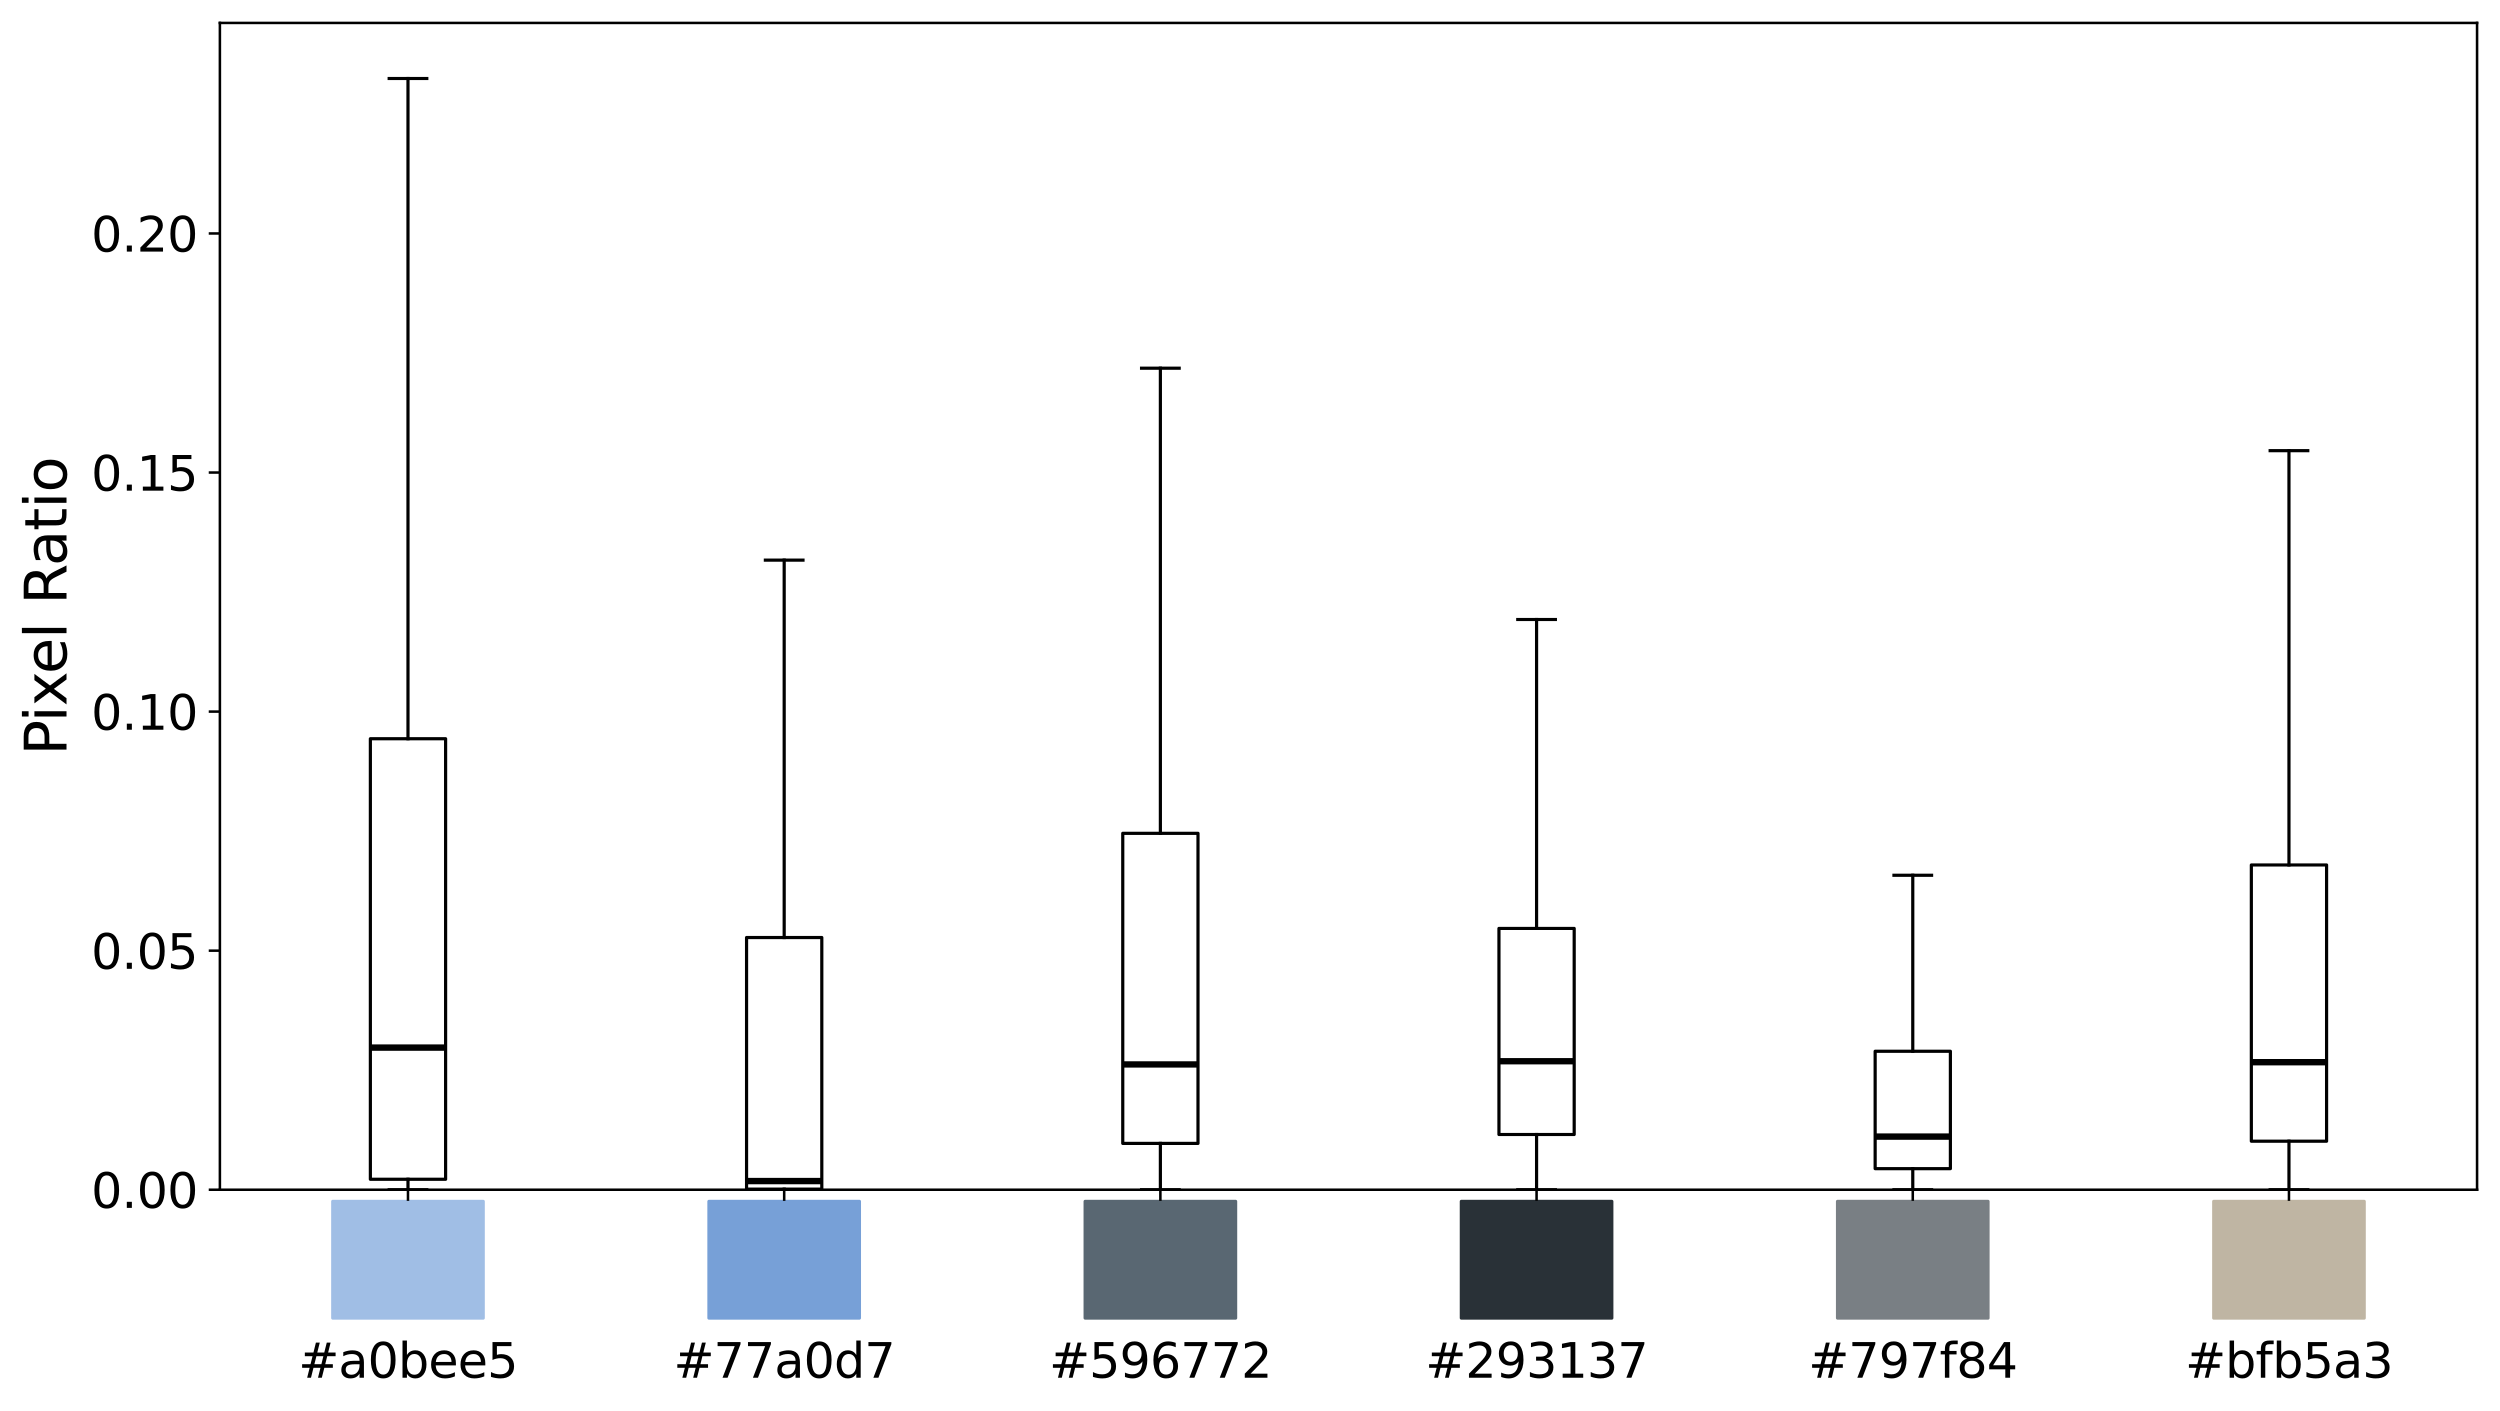 <?xml version="1.0" encoding="utf-8" standalone="no"?>
<!DOCTYPE svg PUBLIC "-//W3C//DTD SVG 1.1//EN"
  "http://www.w3.org/Graphics/SVG/1.1/DTD/svg11.dtd">
<svg xmlns:xlink="http://www.w3.org/1999/xlink" width="784.709pt" height="442.763pt" viewBox="0 0 784.709 442.763" xmlns="http://www.w3.org/2000/svg" version="1.1">
 <defs>
  <style type="text/css">*{stroke-linejoin: round; stroke-linecap: butt}</style>
 </defs>
 <g id="figure_1">
  <g id="patch_1">
   <path d="M 0 442.763 
L 784.709 442.763 
L 784.709 0 
L 0 0 
z
" style="fill: #ffffff"/>
  </g>
  <g id="axes_1">
   <g id="patch_2">
    <path d="M 69.019 373.435 
L 777.509 373.435 
L 777.509 7.2 
L 69.019 7.2 
z
" style="fill: #ffffff"/>
   </g>
   <g id="patch_3">
    <path d="M 104.444 413.721 
L 151.676 413.721 
L 151.676 377.098 
L 104.444 377.098 
z
" style="fill: #a0bee5; stroke: #a0bee5; stroke-linejoin: miter"/>
   </g>
   <g id="patch_4">
    <path d="M 222.525 413.721 
L 269.758 413.721 
L 269.758 377.098 
L 222.525 377.098 
z
" style="fill: #77a0d7; stroke: #77a0d7; stroke-linejoin: miter"/>
   </g>
   <g id="patch_5">
    <path d="M 340.607 413.721 
L 387.84 413.721 
L 387.84 377.098 
L 340.607 377.098 
z
" style="fill: #596772; stroke: #596772; stroke-linejoin: miter"/>
   </g>
   <g id="patch_6">
    <path d="M 458.689 413.721 
L 505.921 413.721 
L 505.921 377.098 
L 458.689 377.098 
z
" style="fill: #293137; stroke: #293137; stroke-linejoin: miter"/>
   </g>
   <g id="patch_7">
    <path d="M 576.77 413.721 
L 624.003 413.721 
L 624.003 377.098 
L 576.77 377.098 
z
" style="fill: #797f84; stroke: #797f84; stroke-linejoin: miter"/>
   </g>
   <g id="patch_8">
    <path d="M 694.852 413.721 
L 742.085 413.721 
L 742.085 377.098 
L 694.852 377.098 
z
" style="fill: #bfb5a3; stroke: #bfb5a3; stroke-linejoin: miter"/>
   </g>
   <g id="matplotlib.axis_1">
    <g id="xtick_1">
     <g id="line2d_1">
      <defs>
       <path id="mba7f06813c" d="M 0 0 
L 0 3.5 
" style="stroke: #000000; stroke-width: 0.8"/>
      </defs>
      <g>
       <use xlink:href="#mba7f06813c" x="128.06" y="373.435" style="stroke: #000000; stroke-width: 0.8"/>
      </g>
     </g>
    </g>
    <g id="xtick_2">
     <g id="line2d_2">
      <g>
       <use xlink:href="#mba7f06813c" x="246.142" y="373.435" style="stroke: #000000; stroke-width: 0.8"/>
      </g>
     </g>
    </g>
    <g id="xtick_3">
     <g id="line2d_3">
      <g>
       <use xlink:href="#mba7f06813c" x="364.223" y="373.435" style="stroke: #000000; stroke-width: 0.8"/>
      </g>
     </g>
    </g>
    <g id="xtick_4">
     <g id="line2d_4">
      <g>
       <use xlink:href="#mba7f06813c" x="482.305" y="373.435" style="stroke: #000000; stroke-width: 0.8"/>
      </g>
     </g>
    </g>
    <g id="xtick_5">
     <g id="line2d_5">
      <g>
       <use xlink:href="#mba7f06813c" x="600.387" y="373.435" style="stroke: #000000; stroke-width: 0.8"/>
      </g>
     </g>
    </g>
    <g id="xtick_6">
     <g id="line2d_6">
      <g>
       <use xlink:href="#mba7f06813c" x="718.468" y="373.435" style="stroke: #000000; stroke-width: 0.8"/>
      </g>
     </g>
    </g>
   </g>
   <g id="matplotlib.axis_2">
    <g id="ytick_1">
     <g id="line2d_7">
      <defs>
       <path id="m880553ec98" d="M 0 0 
L -3.5 0 
" style="stroke: #000000; stroke-width: 0.8"/>
      </defs>
      <g>
       <use xlink:href="#m880553ec98" x="69.019" y="373.435" style="stroke: #000000; stroke-width: 0.8"/>
      </g>
     </g>
     <g id="text_1">
      <!-- 0.00 -->
      <g transform="translate(28.621 379.134) scale(0.15 -0.15)">
       <defs>
        <path id="DejaVuSans-30" d="M 2034 4250 
Q 1547 4250 1301 3770 
Q 1056 3291 1056 2328 
Q 1056 1369 1301 889 
Q 1547 409 2034 409 
Q 2525 409 2770 889 
Q 3016 1369 3016 2328 
Q 3016 3291 2770 3770 
Q 2525 4250 2034 4250 
z
M 2034 4750 
Q 2819 4750 3233 4129 
Q 3647 3509 3647 2328 
Q 3647 1150 3233 529 
Q 2819 -91 2034 -91 
Q 1250 -91 836 529 
Q 422 1150 422 2328 
Q 422 3509 836 4129 
Q 1250 4750 2034 4750 
z
" transform="scale(0.016)"/>
        <path id="DejaVuSans-2e" d="M 684 794 
L 1344 794 
L 1344 0 
L 684 0 
L 684 794 
z
" transform="scale(0.016)"/>
       </defs>
       <use xlink:href="#DejaVuSans-30"/>
       <use xlink:href="#DejaVuSans-2e" transform="translate(63.623 0)"/>
       <use xlink:href="#DejaVuSans-30" transform="translate(95.41 0)"/>
       <use xlink:href="#DejaVuSans-30" transform="translate(159.033 0)"/>
      </g>
     </g>
    </g>
    <g id="ytick_2">
     <g id="line2d_8">
      <g>
       <use xlink:href="#m880553ec98" x="69.019" y="298.395" style="stroke: #000000; stroke-width: 0.8"/>
      </g>
     </g>
     <g id="text_2">
      <!-- 0.05 -->
      <g transform="translate(28.621 304.094) scale(0.15 -0.15)">
       <defs>
        <path id="DejaVuSans-35" d="M 691 4666 
L 3169 4666 
L 3169 4134 
L 1269 4134 
L 1269 2991 
Q 1406 3038 1543 3061 
Q 1681 3084 1819 3084 
Q 2600 3084 3056 2656 
Q 3513 2228 3513 1497 
Q 3513 744 3044 326 
Q 2575 -91 1722 -91 
Q 1428 -91 1123 -41 
Q 819 9 494 109 
L 494 744 
Q 775 591 1075 516 
Q 1375 441 1709 441 
Q 2250 441 2565 725 
Q 2881 1009 2881 1497 
Q 2881 1984 2565 2268 
Q 2250 2553 1709 2553 
Q 1456 2553 1204 2497 
Q 953 2441 691 2322 
L 691 4666 
z
" transform="scale(0.016)"/>
       </defs>
       <use xlink:href="#DejaVuSans-30"/>
       <use xlink:href="#DejaVuSans-2e" transform="translate(63.623 0)"/>
       <use xlink:href="#DejaVuSans-30" transform="translate(95.41 0)"/>
       <use xlink:href="#DejaVuSans-35" transform="translate(159.033 0)"/>
      </g>
     </g>
    </g>
    <g id="ytick_3">
     <g id="line2d_9">
      <g>
       <use xlink:href="#m880553ec98" x="69.019" y="223.355" style="stroke: #000000; stroke-width: 0.8"/>
      </g>
     </g>
     <g id="text_3">
      <!-- 0.10 -->
      <g transform="translate(28.621 229.054) scale(0.15 -0.15)">
       <defs>
        <path id="DejaVuSans-31" d="M 794 531 
L 1825 531 
L 1825 4091 
L 703 3866 
L 703 4441 
L 1819 4666 
L 2450 4666 
L 2450 531 
L 3481 531 
L 3481 0 
L 794 0 
L 794 531 
z
" transform="scale(0.016)"/>
       </defs>
       <use xlink:href="#DejaVuSans-30"/>
       <use xlink:href="#DejaVuSans-2e" transform="translate(63.623 0)"/>
       <use xlink:href="#DejaVuSans-31" transform="translate(95.41 0)"/>
       <use xlink:href="#DejaVuSans-30" transform="translate(159.033 0)"/>
      </g>
     </g>
    </g>
    <g id="ytick_4">
     <g id="line2d_10">
      <g>
       <use xlink:href="#m880553ec98" x="69.019" y="148.315" style="stroke: #000000; stroke-width: 0.8"/>
      </g>
     </g>
     <g id="text_4">
      <!-- 0.15 -->
      <g transform="translate(28.621 154.014) scale(0.15 -0.15)">
       <use xlink:href="#DejaVuSans-30"/>
       <use xlink:href="#DejaVuSans-2e" transform="translate(63.623 0)"/>
       <use xlink:href="#DejaVuSans-31" transform="translate(95.41 0)"/>
       <use xlink:href="#DejaVuSans-35" transform="translate(159.033 0)"/>
      </g>
     </g>
    </g>
    <g id="ytick_5">
     <g id="line2d_11">
      <g>
       <use xlink:href="#m880553ec98" x="69.019" y="73.275" style="stroke: #000000; stroke-width: 0.8"/>
      </g>
     </g>
     <g id="text_5">
      <!-- 0.20 -->
      <g transform="translate(28.621 78.974) scale(0.15 -0.15)">
       <defs>
        <path id="DejaVuSans-32" d="M 1228 531 
L 3431 531 
L 3431 0 
L 469 0 
L 469 531 
Q 828 903 1448 1529 
Q 2069 2156 2228 2338 
Q 2531 2678 2651 2914 
Q 2772 3150 2772 3378 
Q 2772 3750 2511 3984 
Q 2250 4219 1831 4219 
Q 1534 4219 1204 4116 
Q 875 4013 500 3803 
L 500 4441 
Q 881 4594 1212 4672 
Q 1544 4750 1819 4750 
Q 2544 4750 2975 4387 
Q 3406 4025 3406 3419 
Q 3406 3131 3298 2873 
Q 3191 2616 2906 2266 
Q 2828 2175 2409 1742 
Q 1991 1309 1228 531 
z
" transform="scale(0.016)"/>
       </defs>
       <use xlink:href="#DejaVuSans-30"/>
       <use xlink:href="#DejaVuSans-2e" transform="translate(63.623 0)"/>
       <use xlink:href="#DejaVuSans-32" transform="translate(95.41 0)"/>
       <use xlink:href="#DejaVuSans-30" transform="translate(159.033 0)"/>
      </g>
     </g>
    </g>
    <g id="text_6">
     <!-- Pixel Ratio -->
     <g transform="translate(20.877 237.088) rotate(-90) scale(0.18 -0.18)">
      <defs>
       <path id="DejaVuSans-50" d="M 1259 4147 
L 1259 2394 
L 2053 2394 
Q 2494 2394 2734 2622 
Q 2975 2850 2975 3272 
Q 2975 3691 2734 3919 
Q 2494 4147 2053 4147 
L 1259 4147 
z
M 628 4666 
L 2053 4666 
Q 2838 4666 3239 4311 
Q 3641 3956 3641 3272 
Q 3641 2581 3239 2228 
Q 2838 1875 2053 1875 
L 1259 1875 
L 1259 0 
L 628 0 
L 628 4666 
z
" transform="scale(0.016)"/>
       <path id="DejaVuSans-69" d="M 603 3500 
L 1178 3500 
L 1178 0 
L 603 0 
L 603 3500 
z
M 603 4863 
L 1178 4863 
L 1178 4134 
L 603 4134 
L 603 4863 
z
" transform="scale(0.016)"/>
       <path id="DejaVuSans-78" d="M 3513 3500 
L 2247 1797 
L 3578 0 
L 2900 0 
L 1881 1375 
L 863 0 
L 184 0 
L 1544 1831 
L 300 3500 
L 978 3500 
L 1906 2253 
L 2834 3500 
L 3513 3500 
z
" transform="scale(0.016)"/>
       <path id="DejaVuSans-65" d="M 3597 1894 
L 3597 1613 
L 953 1613 
Q 991 1019 1311 708 
Q 1631 397 2203 397 
Q 2534 397 2845 478 
Q 3156 559 3463 722 
L 3463 178 
Q 3153 47 2828 -22 
Q 2503 -91 2169 -91 
Q 1331 -91 842 396 
Q 353 884 353 1716 
Q 353 2575 817 3079 
Q 1281 3584 2069 3584 
Q 2775 3584 3186 3129 
Q 3597 2675 3597 1894 
z
M 3022 2063 
Q 3016 2534 2758 2815 
Q 2500 3097 2075 3097 
Q 1594 3097 1305 2825 
Q 1016 2553 972 2059 
L 3022 2063 
z
" transform="scale(0.016)"/>
       <path id="DejaVuSans-6c" d="M 603 4863 
L 1178 4863 
L 1178 0 
L 603 0 
L 603 4863 
z
" transform="scale(0.016)"/>
       <path id="DejaVuSans-20" transform="scale(0.016)"/>
       <path id="DejaVuSans-52" d="M 2841 2188 
Q 3044 2119 3236 1894 
Q 3428 1669 3622 1275 
L 4263 0 
L 3584 0 
L 2988 1197 
Q 2756 1666 2539 1819 
Q 2322 1972 1947 1972 
L 1259 1972 
L 1259 0 
L 628 0 
L 628 4666 
L 2053 4666 
Q 2853 4666 3247 4331 
Q 3641 3997 3641 3322 
Q 3641 2881 3436 2590 
Q 3231 2300 2841 2188 
z
M 1259 4147 
L 1259 2491 
L 2053 2491 
Q 2509 2491 2742 2702 
Q 2975 2913 2975 3322 
Q 2975 3731 2742 3939 
Q 2509 4147 2053 4147 
L 1259 4147 
z
" transform="scale(0.016)"/>
       <path id="DejaVuSans-61" d="M 2194 1759 
Q 1497 1759 1228 1600 
Q 959 1441 959 1056 
Q 959 750 1161 570 
Q 1363 391 1709 391 
Q 2188 391 2477 730 
Q 2766 1069 2766 1631 
L 2766 1759 
L 2194 1759 
z
M 3341 1997 
L 3341 0 
L 2766 0 
L 2766 531 
Q 2569 213 2275 61 
Q 1981 -91 1556 -91 
Q 1019 -91 701 211 
Q 384 513 384 1019 
Q 384 1609 779 1909 
Q 1175 2209 1959 2209 
L 2766 2209 
L 2766 2266 
Q 2766 2663 2505 2880 
Q 2244 3097 1772 3097 
Q 1472 3097 1187 3025 
Q 903 2953 641 2809 
L 641 3341 
Q 956 3463 1253 3523 
Q 1550 3584 1831 3584 
Q 2591 3584 2966 3190 
Q 3341 2797 3341 1997 
z
" transform="scale(0.016)"/>
       <path id="DejaVuSans-74" d="M 1172 4494 
L 1172 3500 
L 2356 3500 
L 2356 3053 
L 1172 3053 
L 1172 1153 
Q 1172 725 1289 603 
Q 1406 481 1766 481 
L 2356 481 
L 2356 0 
L 1766 0 
Q 1100 0 847 248 
Q 594 497 594 1153 
L 594 3053 
L 172 3053 
L 172 3500 
L 594 3500 
L 594 4494 
L 1172 4494 
z
" transform="scale(0.016)"/>
       <path id="DejaVuSans-6f" d="M 1959 3097 
Q 1497 3097 1228 2736 
Q 959 2375 959 1747 
Q 959 1119 1226 758 
Q 1494 397 1959 397 
Q 2419 397 2687 759 
Q 2956 1122 2956 1747 
Q 2956 2369 2687 2733 
Q 2419 3097 1959 3097 
z
M 1959 3584 
Q 2709 3584 3137 3096 
Q 3566 2609 3566 1747 
Q 3566 888 3137 398 
Q 2709 -91 1959 -91 
Q 1206 -91 779 398 
Q 353 888 353 1747 
Q 353 2609 779 3096 
Q 1206 3584 1959 3584 
z
" transform="scale(0.016)"/>
      </defs>
      <use xlink:href="#DejaVuSans-50"/>
      <use xlink:href="#DejaVuSans-69" transform="translate(58.053 0)"/>
      <use xlink:href="#DejaVuSans-78" transform="translate(85.836 0)"/>
      <use xlink:href="#DejaVuSans-65" transform="translate(141.891 0)"/>
      <use xlink:href="#DejaVuSans-6c" transform="translate(203.414 0)"/>
      <use xlink:href="#DejaVuSans-20" transform="translate(231.197 0)"/>
      <use xlink:href="#DejaVuSans-52" transform="translate(262.984 0)"/>
      <use xlink:href="#DejaVuSans-61" transform="translate(330.217 0)"/>
      <use xlink:href="#DejaVuSans-74" transform="translate(391.496 0)"/>
      <use xlink:href="#DejaVuSans-69" transform="translate(430.705 0)"/>
      <use xlink:href="#DejaVuSans-6f" transform="translate(458.488 0)"/>
     </g>
    </g>
   </g>
   <g id="patch_9">
    <path d="M 116.252 370.154 
L 139.868 370.154 
L 139.868 231.877 
L 116.252 231.877 
L 116.252 370.154 
z
" clip-path="url(#p7af89873d2)" style="fill: #ffffff; stroke: #000000; stroke-linejoin: miter"/>
   </g>
   <g id="line2d_12">
    <path d="M 128.06 370.154 
L 128.06 373.435 
" clip-path="url(#p7af89873d2)" style="fill: none; stroke: #000000; stroke-linecap: square"/>
   </g>
   <g id="line2d_13">
    <path d="M 128.06 231.877 
L 128.06 24.64 
" clip-path="url(#p7af89873d2)" style="fill: none; stroke: #000000; stroke-linecap: square"/>
   </g>
   <g id="line2d_14">
    <path d="M 122.156 373.435 
L 133.964 373.435 
" clip-path="url(#p7af89873d2)" style="fill: none; stroke: #000000; stroke-linecap: square"/>
   </g>
   <g id="line2d_15">
    <path d="M 122.156 24.64 
L 133.964 24.64 
" clip-path="url(#p7af89873d2)" style="fill: none; stroke: #000000; stroke-linecap: square"/>
   </g>
   <g id="patch_10">
    <path d="M 234.333 373.251 
L 257.95 373.251 
L 257.95 294.273 
L 234.333 294.273 
L 234.333 373.251 
z
" clip-path="url(#p7af89873d2)" style="fill: #ffffff; stroke: #000000; stroke-linejoin: miter"/>
   </g>
   <g id="line2d_16">
    <path d="M 246.142 373.251 
L 246.142 373.435 
" clip-path="url(#p7af89873d2)" style="fill: none; stroke: #000000; stroke-linecap: square"/>
   </g>
   <g id="line2d_17">
    <path d="M 246.142 294.273 
L 246.142 175.818 
" clip-path="url(#p7af89873d2)" style="fill: none; stroke: #000000; stroke-linecap: square"/>
   </g>
   <g id="line2d_18">
    <path d="M 240.237 373.435 
L 252.046 373.435 
" clip-path="url(#p7af89873d2)" style="fill: none; stroke: #000000; stroke-linecap: square"/>
   </g>
   <g id="line2d_19">
    <path d="M 240.237 175.818 
L 252.046 175.818 
" clip-path="url(#p7af89873d2)" style="fill: none; stroke: #000000; stroke-linecap: square"/>
   </g>
   <g id="patch_11">
    <path d="M 352.415 358.894 
L 376.031 358.894 
L 376.031 261.565 
L 352.415 261.565 
L 352.415 358.894 
z
" clip-path="url(#p7af89873d2)" style="fill: #ffffff; stroke: #000000; stroke-linejoin: miter"/>
   </g>
   <g id="line2d_20">
    <path d="M 364.223 358.894 
L 364.223 373.435 
" clip-path="url(#p7af89873d2)" style="fill: none; stroke: #000000; stroke-linecap: square"/>
   </g>
   <g id="line2d_21">
    <path d="M 364.223 261.565 
L 364.223 115.574 
" clip-path="url(#p7af89873d2)" style="fill: none; stroke: #000000; stroke-linecap: square"/>
   </g>
   <g id="line2d_22">
    <path d="M 358.319 373.435 
L 370.127 373.435 
" clip-path="url(#p7af89873d2)" style="fill: none; stroke: #000000; stroke-linecap: square"/>
   </g>
   <g id="line2d_23">
    <path d="M 358.319 115.574 
L 370.127 115.574 
" clip-path="url(#p7af89873d2)" style="fill: none; stroke: #000000; stroke-linecap: square"/>
   </g>
   <g id="patch_12">
    <path d="M 470.497 356.1 
L 494.113 356.1 
L 494.113 291.419 
L 470.497 291.419 
L 470.497 356.1 
z
" clip-path="url(#p7af89873d2)" style="fill: #ffffff; stroke: #000000; stroke-linejoin: miter"/>
   </g>
   <g id="line2d_24">
    <path d="M 482.305 356.1 
L 482.305 373.435 
" clip-path="url(#p7af89873d2)" style="fill: none; stroke: #000000; stroke-linecap: square"/>
   </g>
   <g id="line2d_25">
    <path d="M 482.305 291.419 
L 482.305 194.45 
" clip-path="url(#p7af89873d2)" style="fill: none; stroke: #000000; stroke-linecap: square"/>
   </g>
   <g id="line2d_26">
    <path d="M 476.401 373.435 
L 488.209 373.435 
" clip-path="url(#p7af89873d2)" style="fill: none; stroke: #000000; stroke-linecap: square"/>
   </g>
   <g id="line2d_27">
    <path d="M 476.401 194.45 
L 488.209 194.45 
" clip-path="url(#p7af89873d2)" style="fill: none; stroke: #000000; stroke-linecap: square"/>
   </g>
   <g id="patch_13">
    <path d="M 588.578 366.82 
L 612.195 366.82 
L 612.195 329.975 
L 588.578 329.975 
L 588.578 366.82 
z
" clip-path="url(#p7af89873d2)" style="fill: #ffffff; stroke: #000000; stroke-linejoin: miter"/>
   </g>
   <g id="line2d_28">
    <path d="M 600.387 366.82 
L 600.387 373.431 
" clip-path="url(#p7af89873d2)" style="fill: none; stroke: #000000; stroke-linecap: square"/>
   </g>
   <g id="line2d_29">
    <path d="M 600.387 329.975 
L 600.387 274.739 
" clip-path="url(#p7af89873d2)" style="fill: none; stroke: #000000; stroke-linecap: square"/>
   </g>
   <g id="line2d_30">
    <path d="M 594.482 373.431 
L 606.291 373.431 
" clip-path="url(#p7af89873d2)" style="fill: none; stroke: #000000; stroke-linecap: square"/>
   </g>
   <g id="line2d_31">
    <path d="M 594.482 274.739 
L 606.291 274.739 
" clip-path="url(#p7af89873d2)" style="fill: none; stroke: #000000; stroke-linecap: square"/>
   </g>
   <g id="patch_14">
    <path d="M 706.66 358.205 
L 730.276 358.205 
L 730.276 271.501 
L 706.66 271.501 
L 706.66 358.205 
z
" clip-path="url(#p7af89873d2)" style="fill: #ffffff; stroke: #000000; stroke-linejoin: miter"/>
   </g>
   <g id="line2d_32">
    <path d="M 718.468 358.205 
L 718.468 373.435 
" clip-path="url(#p7af89873d2)" style="fill: none; stroke: #000000; stroke-linecap: square"/>
   </g>
   <g id="line2d_33">
    <path d="M 718.468 271.501 
L 718.468 141.451 
" clip-path="url(#p7af89873d2)" style="fill: none; stroke: #000000; stroke-linecap: square"/>
   </g>
   <g id="line2d_34">
    <path d="M 712.564 373.435 
L 724.372 373.435 
" clip-path="url(#p7af89873d2)" style="fill: none; stroke: #000000; stroke-linecap: square"/>
   </g>
   <g id="line2d_35">
    <path d="M 712.564 141.451 
L 724.372 141.451 
" clip-path="url(#p7af89873d2)" style="fill: none; stroke: #000000; stroke-linecap: square"/>
   </g>
   <g id="line2d_36">
    <path d="M 116.252 328.82 
L 139.868 328.82 
" clip-path="url(#p7af89873d2)" style="fill: none; stroke: #000000; stroke-width: 2"/>
   </g>
   <g id="line2d_37">
    <path d="M 234.333 370.715 
L 257.95 370.715 
" clip-path="url(#p7af89873d2)" style="fill: none; stroke: #000000; stroke-width: 2"/>
   </g>
   <g id="line2d_38">
    <path d="M 352.415 334.11 
L 376.031 334.11 
" clip-path="url(#p7af89873d2)" style="fill: none; stroke: #000000; stroke-width: 2"/>
   </g>
   <g id="line2d_39">
    <path d="M 470.497 333.102 
L 494.113 333.102 
" clip-path="url(#p7af89873d2)" style="fill: none; stroke: #000000; stroke-width: 2"/>
   </g>
   <g id="line2d_40">
    <path d="M 588.578 356.762 
L 612.195 356.762 
" clip-path="url(#p7af89873d2)" style="fill: none; stroke: #000000; stroke-width: 2"/>
   </g>
   <g id="line2d_41">
    <path d="M 706.66 333.407 
L 730.276 333.407 
" clip-path="url(#p7af89873d2)" style="fill: none; stroke: #000000; stroke-width: 2"/>
   </g>
   <g id="patch_15">
    <path d="M 69.019 373.435 
L 69.019 7.2 
" style="fill: none; stroke: #000000; stroke-width: 0.8; stroke-linejoin: miter; stroke-linecap: square"/>
   </g>
   <g id="patch_16">
    <path d="M 777.509 373.435 
L 777.509 7.2 
" style="fill: none; stroke: #000000; stroke-width: 0.8; stroke-linejoin: miter; stroke-linecap: square"/>
   </g>
   <g id="patch_17">
    <path d="M 69.019 373.435 
L 777.509 373.435 
" style="fill: none; stroke: #000000; stroke-width: 0.8; stroke-linejoin: miter; stroke-linecap: square"/>
   </g>
   <g id="patch_18">
    <path d="M 69.019 7.2 
L 777.509 7.2 
" style="fill: none; stroke: #000000; stroke-width: 0.8; stroke-linejoin: miter; stroke-linecap: square"/>
   </g>
   <g id="text_7">
    <!-- #a0bee5 -->
    <g transform="translate(93.644 432.443) scale(0.15 -0.15)">
     <defs>
      <path id="DejaVuSans-23" d="M 3272 2816 
L 2363 2816 
L 2100 1772 
L 3016 1772 
L 3272 2816 
z
M 2803 4594 
L 2478 3297 
L 3391 3297 
L 3719 4594 
L 4219 4594 
L 3897 3297 
L 4872 3297 
L 4872 2816 
L 3775 2816 
L 3519 1772 
L 4513 1772 
L 4513 1294 
L 3397 1294 
L 3072 0 
L 2572 0 
L 2894 1294 
L 1978 1294 
L 1656 0 
L 1153 0 
L 1478 1294 
L 494 1294 
L 494 1772 
L 1594 1772 
L 1856 2816 
L 850 2816 
L 850 3297 
L 1978 3297 
L 2297 4594 
L 2803 4594 
z
" transform="scale(0.016)"/>
      <path id="DejaVuSans-62" d="M 3116 1747 
Q 3116 2381 2855 2742 
Q 2594 3103 2138 3103 
Q 1681 3103 1420 2742 
Q 1159 2381 1159 1747 
Q 1159 1113 1420 752 
Q 1681 391 2138 391 
Q 2594 391 2855 752 
Q 3116 1113 3116 1747 
z
M 1159 2969 
Q 1341 3281 1617 3432 
Q 1894 3584 2278 3584 
Q 2916 3584 3314 3078 
Q 3713 2572 3713 1747 
Q 3713 922 3314 415 
Q 2916 -91 2278 -91 
Q 1894 -91 1617 61 
Q 1341 213 1159 525 
L 1159 0 
L 581 0 
L 581 4863 
L 1159 4863 
L 1159 2969 
z
" transform="scale(0.016)"/>
     </defs>
     <use xlink:href="#DejaVuSans-23"/>
     <use xlink:href="#DejaVuSans-61" transform="translate(83.789 0)"/>
     <use xlink:href="#DejaVuSans-30" transform="translate(145.068 0)"/>
     <use xlink:href="#DejaVuSans-62" transform="translate(208.691 0)"/>
     <use xlink:href="#DejaVuSans-65" transform="translate(272.168 0)"/>
     <use xlink:href="#DejaVuSans-65" transform="translate(333.691 0)"/>
     <use xlink:href="#DejaVuSans-35" transform="translate(395.215 0)"/>
    </g>
   </g>
   <g id="text_8">
    <!-- #77a0d7 -->
    <g transform="translate(211.412 432.443) scale(0.15 -0.15)">
     <defs>
      <path id="DejaVuSans-37" d="M 525 4666 
L 3525 4666 
L 3525 4397 
L 1831 0 
L 1172 0 
L 2766 4134 
L 525 4134 
L 525 4666 
z
" transform="scale(0.016)"/>
      <path id="DejaVuSans-64" d="M 2906 2969 
L 2906 4863 
L 3481 4863 
L 3481 0 
L 2906 0 
L 2906 525 
Q 2725 213 2448 61 
Q 2172 -91 1784 -91 
Q 1150 -91 751 415 
Q 353 922 353 1747 
Q 353 2572 751 3078 
Q 1150 3584 1784 3584 
Q 2172 3584 2448 3432 
Q 2725 3281 2906 2969 
z
M 947 1747 
Q 947 1113 1208 752 
Q 1469 391 1925 391 
Q 2381 391 2643 752 
Q 2906 1113 2906 1747 
Q 2906 2381 2643 2742 
Q 2381 3103 1925 3103 
Q 1469 3103 1208 2742 
Q 947 2381 947 1747 
z
" transform="scale(0.016)"/>
     </defs>
     <use xlink:href="#DejaVuSans-23"/>
     <use xlink:href="#DejaVuSans-37" transform="translate(83.789 0)"/>
     <use xlink:href="#DejaVuSans-37" transform="translate(147.412 0)"/>
     <use xlink:href="#DejaVuSans-61" transform="translate(211.035 0)"/>
     <use xlink:href="#DejaVuSans-30" transform="translate(272.314 0)"/>
     <use xlink:href="#DejaVuSans-64" transform="translate(335.938 0)"/>
     <use xlink:href="#DejaVuSans-37" transform="translate(399.414 0)"/>
    </g>
   </g>
   <g id="text_9">
    <!-- #596772 -->
    <g transform="translate(329.307 432.443) scale(0.15 -0.15)">
     <defs>
      <path id="DejaVuSans-39" d="M 703 97 
L 703 672 
Q 941 559 1184 500 
Q 1428 441 1663 441 
Q 2288 441 2617 861 
Q 2947 1281 2994 2138 
Q 2813 1869 2534 1725 
Q 2256 1581 1919 1581 
Q 1219 1581 811 2004 
Q 403 2428 403 3163 
Q 403 3881 828 4315 
Q 1253 4750 1959 4750 
Q 2769 4750 3195 4129 
Q 3622 3509 3622 2328 
Q 3622 1225 3098 567 
Q 2575 -91 1691 -91 
Q 1453 -91 1209 -44 
Q 966 3 703 97 
z
M 1959 2075 
Q 2384 2075 2632 2365 
Q 2881 2656 2881 3163 
Q 2881 3666 2632 3958 
Q 2384 4250 1959 4250 
Q 1534 4250 1286 3958 
Q 1038 3666 1038 3163 
Q 1038 2656 1286 2365 
Q 1534 2075 1959 2075 
z
" transform="scale(0.016)"/>
      <path id="DejaVuSans-36" d="M 2113 2584 
Q 1688 2584 1439 2293 
Q 1191 2003 1191 1497 
Q 1191 994 1439 701 
Q 1688 409 2113 409 
Q 2538 409 2786 701 
Q 3034 994 3034 1497 
Q 3034 2003 2786 2293 
Q 2538 2584 2113 2584 
z
M 3366 4563 
L 3366 3988 
Q 3128 4100 2886 4159 
Q 2644 4219 2406 4219 
Q 1781 4219 1451 3797 
Q 1122 3375 1075 2522 
Q 1259 2794 1537 2939 
Q 1816 3084 2150 3084 
Q 2853 3084 3261 2657 
Q 3669 2231 3669 1497 
Q 3669 778 3244 343 
Q 2819 -91 2113 -91 
Q 1303 -91 875 529 
Q 447 1150 447 2328 
Q 447 3434 972 4092 
Q 1497 4750 2381 4750 
Q 2619 4750 2861 4703 
Q 3103 4656 3366 4563 
z
" transform="scale(0.016)"/>
     </defs>
     <use xlink:href="#DejaVuSans-23"/>
     <use xlink:href="#DejaVuSans-35" transform="translate(83.789 0)"/>
     <use xlink:href="#DejaVuSans-39" transform="translate(147.412 0)"/>
     <use xlink:href="#DejaVuSans-36" transform="translate(211.035 0)"/>
     <use xlink:href="#DejaVuSans-37" transform="translate(274.658 0)"/>
     <use xlink:href="#DejaVuSans-37" transform="translate(338.281 0)"/>
     <use xlink:href="#DejaVuSans-32" transform="translate(401.904 0)"/>
    </g>
   </g>
   <g id="text_10">
    <!-- #293137 -->
    <g transform="translate(447.389 432.443) scale(0.15 -0.15)">
     <defs>
      <path id="DejaVuSans-33" d="M 2597 2516 
Q 3050 2419 3304 2112 
Q 3559 1806 3559 1356 
Q 3559 666 3084 287 
Q 2609 -91 1734 -91 
Q 1441 -91 1130 -33 
Q 819 25 488 141 
L 488 750 
Q 750 597 1062 519 
Q 1375 441 1716 441 
Q 2309 441 2620 675 
Q 2931 909 2931 1356 
Q 2931 1769 2642 2001 
Q 2353 2234 1838 2234 
L 1294 2234 
L 1294 2753 
L 1863 2753 
Q 2328 2753 2575 2939 
Q 2822 3125 2822 3475 
Q 2822 3834 2567 4026 
Q 2313 4219 1838 4219 
Q 1578 4219 1281 4162 
Q 984 4106 628 3988 
L 628 4550 
Q 988 4650 1302 4700 
Q 1616 4750 1894 4750 
Q 2613 4750 3031 4423 
Q 3450 4097 3450 3541 
Q 3450 3153 3228 2886 
Q 3006 2619 2597 2516 
z
" transform="scale(0.016)"/>
     </defs>
     <use xlink:href="#DejaVuSans-23"/>
     <use xlink:href="#DejaVuSans-32" transform="translate(83.789 0)"/>
     <use xlink:href="#DejaVuSans-39" transform="translate(147.412 0)"/>
     <use xlink:href="#DejaVuSans-33" transform="translate(211.035 0)"/>
     <use xlink:href="#DejaVuSans-31" transform="translate(274.658 0)"/>
     <use xlink:href="#DejaVuSans-33" transform="translate(338.281 0)"/>
     <use xlink:href="#DejaVuSans-37" transform="translate(401.904 0)"/>
    </g>
   </g>
   <g id="text_11">
    <!-- #797f84 -->
    <g transform="translate(567.602 432.443) scale(0.15 -0.15)">
     <defs>
      <path id="DejaVuSans-66" d="M 2375 4863 
L 2375 4384 
L 1825 4384 
Q 1516 4384 1395 4259 
Q 1275 4134 1275 3809 
L 1275 3500 
L 2222 3500 
L 2222 3053 
L 1275 3053 
L 1275 0 
L 697 0 
L 697 3053 
L 147 3053 
L 147 3500 
L 697 3500 
L 697 3744 
Q 697 4328 969 4595 
Q 1241 4863 1831 4863 
L 2375 4863 
z
" transform="scale(0.016)"/>
      <path id="DejaVuSans-38" d="M 2034 2216 
Q 1584 2216 1326 1975 
Q 1069 1734 1069 1313 
Q 1069 891 1326 650 
Q 1584 409 2034 409 
Q 2484 409 2743 651 
Q 3003 894 3003 1313 
Q 3003 1734 2745 1975 
Q 2488 2216 2034 2216 
z
M 1403 2484 
Q 997 2584 770 2862 
Q 544 3141 544 3541 
Q 544 4100 942 4425 
Q 1341 4750 2034 4750 
Q 2731 4750 3128 4425 
Q 3525 4100 3525 3541 
Q 3525 3141 3298 2862 
Q 3072 2584 2669 2484 
Q 3125 2378 3379 2068 
Q 3634 1759 3634 1313 
Q 3634 634 3220 271 
Q 2806 -91 2034 -91 
Q 1263 -91 848 271 
Q 434 634 434 1313 
Q 434 1759 690 2068 
Q 947 2378 1403 2484 
z
M 1172 3481 
Q 1172 3119 1398 2916 
Q 1625 2713 2034 2713 
Q 2441 2713 2670 2916 
Q 2900 3119 2900 3481 
Q 2900 3844 2670 4047 
Q 2441 4250 2034 4250 
Q 1625 4250 1398 4047 
Q 1172 3844 1172 3481 
z
" transform="scale(0.016)"/>
      <path id="DejaVuSans-34" d="M 2419 4116 
L 825 1625 
L 2419 1625 
L 2419 4116 
z
M 2253 4666 
L 3047 4666 
L 3047 1625 
L 3713 1625 
L 3713 1100 
L 3047 1100 
L 3047 0 
L 2419 0 
L 2419 1100 
L 313 1100 
L 313 1709 
L 2253 4666 
z
" transform="scale(0.016)"/>
     </defs>
     <use xlink:href="#DejaVuSans-23"/>
     <use xlink:href="#DejaVuSans-37" transform="translate(83.789 0)"/>
     <use xlink:href="#DejaVuSans-39" transform="translate(147.412 0)"/>
     <use xlink:href="#DejaVuSans-37" transform="translate(211.035 0)"/>
     <use xlink:href="#DejaVuSans-66" transform="translate(274.658 0)"/>
     <use xlink:href="#DejaVuSans-38" transform="translate(309.863 0)"/>
     <use xlink:href="#DejaVuSans-34" transform="translate(373.486 0)"/>
    </g>
   </g>
   <g id="text_12">
    <!-- #bfb5a3 -->
    <g transform="translate(685.881 432.443) scale(0.15 -0.15)">
     <use xlink:href="#DejaVuSans-23"/>
     <use xlink:href="#DejaVuSans-62" transform="translate(83.789 0)"/>
     <use xlink:href="#DejaVuSans-66" transform="translate(147.266 0)"/>
     <use xlink:href="#DejaVuSans-62" transform="translate(182.471 0)"/>
     <use xlink:href="#DejaVuSans-35" transform="translate(245.947 0)"/>
     <use xlink:href="#DejaVuSans-61" transform="translate(309.57 0)"/>
     <use xlink:href="#DejaVuSans-33" transform="translate(370.85 0)"/>
    </g>
   </g>
  </g>
 </g>
 <defs>
  <clipPath id="p7af89873d2">
   <rect x="69.019" y="7.2" width="708.49" height="366.235"/>
  </clipPath>
 </defs>
</svg>
